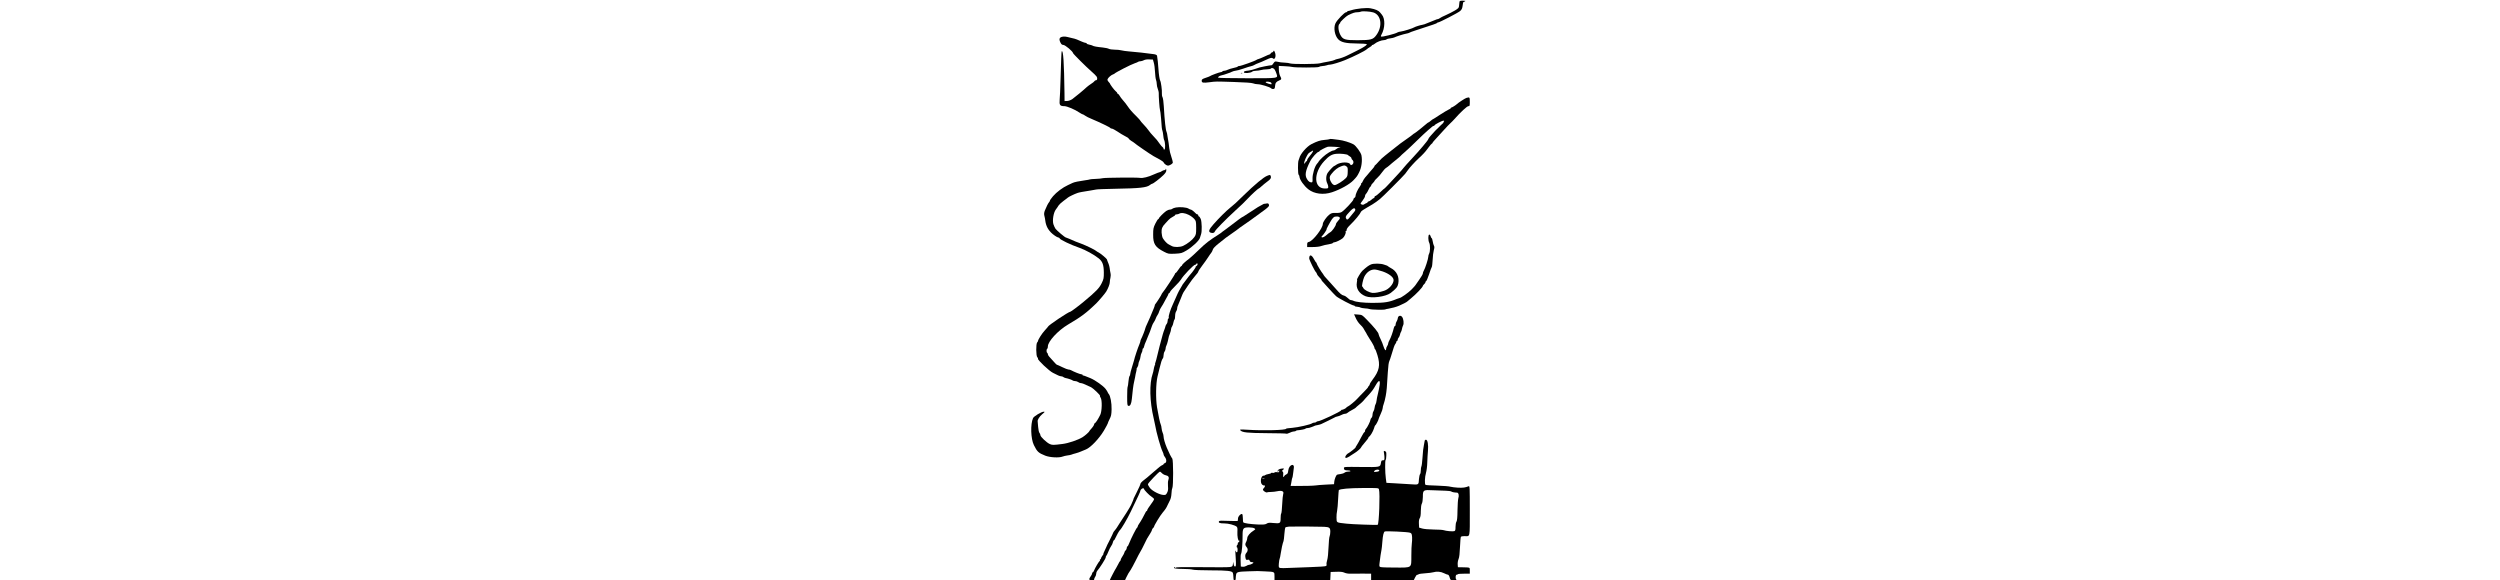 <!-- <?xml version="1.0" standalone="no"?>
<!DOCTYPE svg PUBLIC "-//W3C//DTD SVG 20010904//EN"
 "http://www.w3.org/TR/2001/REC-SVG-20010904/DTD/svg10.dtd"> -->
<svg version="1.0" xmlns="http://www.w3.org/2000/svg" height="150px" fill="#1982C4" viewBox="0 0 646 853"
 preserveAspectRatio="xMidYMid meet">

<g transform="translate(0,853) scale(0.1,-0.1)"
fill="#000000" stroke="none">
<path d="M6308 8503 c0 -10 -2 -22 -3 -28 -2 -5 -3 -22 -4 -37 -1 -21 -13 -34
-58 -61 -32 -19 -92 -50 -133 -68 -41 -18 -82 -38 -91 -46 -8 -7 -21 -13 -27
-13 -7 0 -31 -8 -55 -19 -40 -17 -99 -41 -142 -57 -11 -4 -27 -8 -35 -9 -25
-3 -104 -28 -115 -36 -19 -14 -160 -58 -197 -62 -20 -2 -43 -8 -50 -13 -27
-20 -233 -72 -244 -61 -3 3 0 16 8 29 53 94 56 233 6 292 -4 6 -17 21 -27 33
-22 28 -69 48 -141 61 -59 11 -207 -4 -285 -29 -22 -7 -43 -12 -47 -11 -5 1
-8 -2 -8 -8 0 -5 -8 -10 -18 -10 -23 0 -134 -115 -156 -162 -32 -67 -11 -184
42 -237 42 -43 113 -59 269 -60 75 -1 141 -5 146 -8 16 -10 -39 -48 -150 -102
-59 -29 -120 -60 -135 -67 -38 -20 -108 -45 -143 -51 -16 -3 -35 -9 -41 -14
-7 -5 -48 -16 -92 -24 -44 -7 -100 -19 -124 -25 -51 -14 -403 -15 -439 -2 -13
5 -46 10 -74 11 -49 2 -76 5 -125 16 -20 5 -29 0 -45 -24 -10 -16 -22 -29 -25
-29 -3 1 -21 -2 -40 -5 -19 -4 -46 -9 -60 -11 -60 -11 -98 -21 -145 -39 -27
-10 -70 -21 -95 -24 -59 -6 -70 -10 -70 -26 0 -18 98 -11 121 9 8 8 33 14 55
14 21 0 55 5 74 10 19 6 59 11 88 11 29 1 55 6 58 10 10 17 42 9 56 -13 8 -13
21 -40 27 -61 23 -70 40 -67 -435 -67 -237 0 -424 4 -424 9 0 14 23 28 60 36
19 4 46 12 60 18 14 5 30 11 37 13 7 1 27 9 44 18 18 9 44 16 58 17 14 0 64
14 111 30 47 17 99 33 115 36 17 3 39 12 50 19 11 7 38 20 60 27 23 8 71 29
107 46 68 32 89 37 102 24 32 -32 55 34 31 90 -11 26 -15 29 -20 15 -4 -10
-14 -18 -21 -18 -8 0 -17 -7 -20 -15 -4 -8 -11 -15 -17 -15 -5 0 -40 -14 -76
-32 -36 -17 -75 -33 -85 -35 -11 -2 -24 -8 -31 -13 -18 -15 -228 -90 -252 -90
-13 0 -23 -4 -23 -8 0 -4 -27 -14 -59 -20 -33 -7 -72 -19 -88 -27 -15 -8 -38
-15 -50 -15 -12 0 -25 -4 -28 -10 -3 -5 -14 -10 -23 -10 -17 0 -153 -50 -162
-60 -3 -3 -31 -14 -62 -24 -48 -16 -58 -23 -58 -42 0 -31 19 -35 113 -23 105
13 74 13 361 4 164 -5 260 -12 280 -20 17 -7 48 -13 69 -13 45 0 176 -40 196
-59 7 -8 23 -13 35 -11 17 2 22 11 24 43 4 47 16 63 60 82 37 15 38 22 15 66
-10 19 -18 56 -19 90 l-1 58 86 -4 c47 -2 97 -7 111 -11 40 -11 377 -11 392 0
7 6 30 12 51 13 20 1 49 6 63 11 14 6 37 10 52 10 25 0 148 37 217 66 129 53
292 134 318 158 13 12 35 27 50 35 15 8 27 18 27 23 0 4 5 8 12 8 6 0 21 8 32
18 27 24 99 52 134 52 15 0 33 5 39 11 6 6 30 13 54 15 23 3 50 9 58 13 30 15
136 49 176 56 22 4 42 10 45 13 3 4 43 19 90 34 268 87 315 103 318 110 2 5 9
8 15 8 21 0 296 142 325 168 23 21 31 38 36 76 3 27 7 50 8 51 2 1 12 7 23 13
17 10 13 11 -27 12 -39 0 -48 -3 -50 -17z m-1268 -155 c118 -36 142 -202 48
-332 -49 -68 -77 -76 -279 -77 -186 0 -217 10 -254 84 -29 59 -34 137 -10 157
9 7 13 15 11 17 -7 7 87 96 115 109 71 35 101 44 136 44 21 0 43 4 50 8 17 11
133 5 183 -10z m-1500 -1033 c7 -9 10 -18 6 -22 -8 -8 -86 18 -86 29 0 14 67
9 80 -7z"/>
<path d="M485 7992 c-56 -7 -68 -33 -39 -90 11 -23 23 -32 40 -32 28 0 142
-96 144 -121 0 -10 200 -209 268 -267 35 -30 69 -64 78 -77 16 -24 10 -55 -12
-55 -7 0 -17 -6 -21 -14 -4 -7 -26 -25 -48 -38 -22 -14 -50 -36 -63 -47 -39
-38 -175 -150 -214 -178 -23 -15 -53 -26 -75 -27 l-38 -1 -1 115 c-6 454 -18
639 -41 616 -4 -4 -9 -119 -18 -441 -3 -110 -8 -231 -12 -269 -7 -80 4 -96 69
-96 40 0 155 -49 221 -94 21 -14 43 -26 48 -26 6 0 22 -9 35 -19 14 -11 59
-34 102 -51 117 -49 267 -121 270 -131 2 -5 12 -9 22 -9 11 0 47 -20 82 -43
35 -24 85 -54 111 -67 27 -12 51 -29 54 -36 3 -8 21 -24 41 -36 21 -12 39 -25
42 -28 9 -12 234 -167 280 -193 25 -14 68 -38 97 -53 28 -15 54 -35 56 -45 3
-9 18 -24 34 -33 27 -14 33 -13 63 2 19 9 35 24 36 33 1 8 -9 47 -22 85 -14
38 -27 94 -30 124 -3 30 -7 66 -10 80 -3 14 -10 53 -15 88 -4 35 -11 68 -15
74 -13 21 -29 165 -41 378 -3 58 -11 116 -18 130 -8 14 -12 41 -10 60 4 41
-14 171 -25 185 -8 11 -21 95 -25 165 -3 62 -16 181 -21 201 -3 11 -20 19 -47
23 -69 11 -297 36 -372 41 -38 3 -86 10 -105 15 -19 6 -63 10 -98 10 -35 0
-73 6 -85 12 -12 7 -53 16 -92 20 -85 8 -137 18 -150 28 -5 4 -27 10 -47 14
-21 4 -38 11 -38 16 0 6 -7 10 -15 10 -8 0 -34 8 -58 19 -23 10 -55 24 -72 31
-16 7 -48 16 -70 20 -22 5 -53 12 -70 17 -16 5 -43 7 -60 5z m1331 -382 c8
-25 16 -85 18 -135 2 -49 9 -103 15 -118 6 -16 11 -44 11 -63 0 -19 7 -51 15
-70 8 -20 14 -45 14 -57 -2 -48 12 -240 18 -251 4 -6 11 -63 16 -126 9 -133
12 -159 20 -180 4 -8 9 -39 12 -68 3 -30 8 -58 11 -64 19 -30 23 -140 7 -145
-7 -3 -13 2 -13 11 0 8 -6 19 -13 23 -8 4 -24 23 -38 42 -41 59 -53 73 -99
121 -25 25 -57 64 -72 86 -16 22 -48 61 -73 86 -25 26 -45 50 -45 53 0 4 -26
33 -57 64 -68 67 -98 101 -136 157 -15 23 -44 59 -63 80 -19 22 -42 51 -50 67
-8 15 -19 27 -24 27 -6 0 -10 5 -10 11 0 6 -11 20 -25 30 -21 17 -85 103 -85
115 0 2 -9 13 -20 24 -12 12 -17 26 -13 37 9 22 52 60 78 69 11 4 22 9 25 13
14 17 244 135 295 151 22 7 44 16 50 21 5 5 20 9 35 9 14 1 36 7 50 15 15 9
46 14 79 12 l54 -2 13 -45z"/>
<path d="M3098 7453 c7 -3 16 -2 19 1 4 3 -2 6 -13 5 -11 0 -14 -3 -6 -6z"/>
<path d="M6409 7091 c-21 -7 -121 -72 -139 -91 -14 -14 -70 -50 -80 -50 -5 0
-10 -4 -10 -9 0 -5 -14 -14 -31 -21 -16 -7 -74 -42 -127 -76 -53 -35 -98 -64
-101 -64 -4 0 -19 -11 -35 -25 -16 -14 -32 -25 -36 -25 -3 0 -17 -10 -29 -21
-33 -31 -170 -139 -176 -139 -3 0 -14 -8 -24 -17 -11 -10 -43 -34 -71 -53 -69
-47 -160 -114 -185 -137 -11 -10 -38 -31 -60 -47 -22 -17 -42 -33 -45 -36 -3
-3 -26 -22 -51 -41 -26 -19 -66 -57 -89 -84 -24 -28 -47 -51 -51 -53 -5 -2 -9
-8 -9 -12 0 -5 -10 -20 -22 -33 -13 -14 -36 -41 -53 -61 -16 -21 -43 -51 -59
-69 -15 -18 -33 -44 -38 -59 -6 -16 -14 -28 -20 -28 -5 0 -7 -4 -4 -9 3 -4 -6
-23 -20 -42 -31 -41 -64 -115 -64 -141 0 -10 -7 -21 -15 -24 -8 -4 -15 -14
-15 -24 0 -19 -126 -154 -171 -184 -19 -12 -44 -16 -87 -15 -53 2 -66 -2 -98
-26 -39 -30 -94 -109 -94 -136 0 -62 -143 -248 -202 -263 -24 -5 -28 -12 -28
-41 l0 -35 84 0 c51 0 101 6 127 16 24 8 71 20 104 24 33 5 61 14 63 20 2 5
12 10 23 10 20 0 94 36 122 60 25 21 50 77 43 95 -3 9 -2 13 4 10 6 -3 10 4
10 17 0 15 18 40 48 69 77 75 151 165 164 199 3 8 45 37 94 64 49 27 107 63
129 80 22 17 46 35 54 41 24 16 345 337 371 371 14 17 32 41 40 54 20 31 106
125 154 169 72 66 101 98 146 160 24 33 48 61 52 61 5 0 8 4 8 9 0 4 26 36 58
69 31 34 84 91 117 128 33 37 73 79 89 93 16 14 43 42 60 61 90 102 185 190
205 190 19 0 21 5 21 65 0 69 -2 70 -51 56z m-331 -348 c-6 -7 -8 -13 -4 -13
3 0 -16 -19 -42 -42 -26 -24 -61 -59 -79 -78 -17 -19 -48 -52 -67 -74 -20 -21
-36 -44 -36 -50 0 -14 -126 -164 -245 -291 -52 -55 -104 -113 -117 -130 -12
-16 -45 -55 -74 -85 -28 -30 -84 -91 -125 -135 -41 -44 -78 -82 -82 -84 -5 -1
-34 -27 -65 -57 -31 -30 -63 -54 -69 -54 -7 0 -13 -7 -13 -15 0 -8 -4 -15 -9
-15 -6 0 -22 -11 -37 -25 -15 -14 -33 -25 -40 -25 -8 0 -14 -4 -14 -9 0 -5 -8
-11 -17 -15 -10 -3 -25 -11 -35 -18 -11 -8 -23 -9 -38 -2 -21 9 -21 10 14 56
20 26 36 55 36 65 0 11 5 24 11 30 14 14 35 49 51 86 7 15 16 27 20 27 4 0 8
6 8 13 0 8 11 24 25 37 14 13 25 27 25 32 0 4 17 24 39 43 21 19 54 57 72 84
19 27 45 56 59 64 14 9 37 26 51 39 13 13 55 47 91 76 37 29 68 56 70 60 2 4
30 30 62 57 33 28 111 102 175 165 64 63 139 133 165 155 27 22 55 46 62 53 7
6 17 12 22 12 6 0 12 4 14 9 5 14 110 68 130 68 13 -1 14 -4 6 -14z m-1302
-1287 c5 -14 0 -24 -36 -65 -9 -9 -29 -34 -44 -54 -31 -40 -45 -43 -57 -10 -5
14 0 28 17 49 76 90 108 111 120 80z m-228 -122 c6 -11 0 -24 -23 -48 -17 -19
-32 -41 -32 -49 0 -24 -56 -105 -83 -119 -13 -7 -38 -25 -53 -40 -32 -29 -64
-44 -75 -33 -4 4 0 12 8 18 17 13 73 97 65 97 -6 0 49 103 78 147 12 18 29 34
37 37 35 9 70 5 78 -10z"/>
<path d="M4399 6485 c-4 -3 -38 -8 -75 -11 -63 -5 -105 -19 -191 -62 -68 -34
-165 -146 -178 -206 -1 -6 -6 -20 -11 -31 -13 -28 -11 -204 1 -213 6 -4 12
-17 12 -29 3 -44 67 -135 131 -185 86 -68 222 -85 347 -43 124 41 259 117 315
176 51 54 56 61 84 117 35 69 49 169 34 249 -8 42 -82 144 -119 163 -55 29
-148 57 -214 65 -33 4 -76 9 -95 12 -20 2 -38 2 -41 -2z m160 -121 c2 -2 -6
-4 -18 -4 -12 0 -31 -9 -43 -20 -12 -11 -28 -20 -35 -20 -31 0 -108 -47 -164
-99 -32 -31 -59 -59 -59 -63 0 -4 -11 -19 -24 -33 -34 -36 -70 -157 -67 -222
2 -41 -1 -53 -13 -53 -28 0 -46 12 -68 48 -35 57 -25 120 45 260 28 57 105
142 128 142 5 0 9 4 9 8 0 9 95 59 125 66 21 4 177 -4 184 -10z m-405 -62 c-3
-9 -23 -37 -44 -62 -22 -25 -40 -53 -40 -62 0 -10 -5 -18 -10 -18 -6 0 -14
-10 -19 -22 -6 -17 -9 -18 -14 -6 -7 19 42 127 67 148 10 8 28 20 40 26 11 7
22 12 23 13 0 1 -1 -7 -3 -17z m516 -51 c3 -4 15 -13 28 -20 12 -6 22 -18 22
-25 0 -8 7 -19 15 -26 22 -18 19 -57 -5 -70 -16 -9 -22 -8 -26 4 -16 41 -146
37 -206 -5 -14 -11 -29 -19 -32 -19 -8 0 -68 -62 -93 -98 -27 -37 -31 -112 -8
-156 8 -15 15 -39 15 -52 0 -22 -4 -24 -49 -24 -165 0 -172 227 -11 402 69 76
112 102 180 108 59 6 161 -6 170 -19z m-23 -166 c18 -12 21 -24 19 -79 -1 -54
-5 -69 -26 -92 -36 -39 -139 -104 -166 -104 -28 0 -63 47 -71 94 -4 28 0 41
28 75 41 52 91 91 138 107 47 17 52 17 78 -1z"/>
<path d="M1990 6040 c0 -5 -8 -10 -18 -10 -10 0 -27 -7 -38 -15 -10 -8 -25
-15 -31 -15 -7 0 -46 -16 -88 -34 -76 -36 -163 -57 -200 -50 -38 8 -510 4
-545 -4 -19 -5 -69 -10 -110 -11 -41 -1 -78 -5 -82 -7 -5 -3 -38 -9 -76 -14
-82 -11 -155 -26 -179 -38 -10 -5 -40 -20 -68 -32 -75 -34 -168 -103 -219
-163 -25 -30 -46 -59 -46 -65 0 -6 -6 -17 -13 -24 -13 -15 -38 -63 -62 -123
-10 -26 -13 -49 -8 -70 4 -16 8 -34 9 -40 11 -98 32 -150 87 -209 31 -33 94
-76 111 -76 8 0 16 -6 19 -13 8 -20 162 -94 292 -139 88 -31 212 -99 282 -155
56 -46 74 -94 75 -207 0 -83 -2 -97 -31 -156 -35 -73 -83 -123 -264 -273 -70
-59 -188 -147 -196 -147 -26 0 -329 -203 -330 -221 -1 -3 -22 -28 -47 -55 -41
-44 -99 -135 -99 -155 0 -4 -6 -14 -12 -20 -20 -20 -18 -203 2 -219 8 -7 12
-16 9 -21 -9 -16 167 -183 221 -208 28 -13 62 -30 77 -38 14 -7 35 -13 45 -13
10 0 24 -5 29 -10 6 -6 21 -12 34 -15 38 -7 94 -27 105 -36 5 -5 21 -9 35 -9
14 0 35 -7 46 -15 10 -8 28 -15 38 -15 18 0 42 -9 146 -58 36 -17 145 -121
136 -130 -3 -2 1 -14 9 -26 24 -33 20 -200 -5 -251 -32 -65 -67 -119 -79 -123
-6 -2 -11 -9 -11 -16 0 -12 -21 -44 -52 -77 -10 -11 -18 -21 -18 -24 0 -9 -65
-68 -100 -89 -68 -42 -207 -89 -295 -100 -134 -17 -151 -17 -185 -2 -46 19
-140 108 -140 131 0 10 -6 26 -14 34 -8 9 -16 47 -19 86 -3 39 -6 75 -7 80 -6
23 25 73 66 108 40 33 43 37 22 37 -32 0 -144 -67 -156 -94 -40 -88 -34 -303
12 -396 48 -98 67 -116 168 -156 69 -27 203 -34 255 -13 15 6 46 13 68 16 22
2 49 8 60 12 11 5 40 14 65 20 25 7 59 18 75 26 17 7 50 21 75 31 69 28 193
159 263 276 31 53 57 101 57 106 0 6 12 34 27 64 23 44 27 67 29 143 2 94 -17
197 -42 226 -8 8 -14 19 -14 23 0 4 -15 27 -32 51 -34 44 -151 128 -223 158
-75 31 -100 40 -107 39 -5 -1 -8 2 -8 8 0 5 -8 10 -19 10 -17 0 -108 36 -153
61 -10 5 -26 9 -37 9 -10 0 -51 16 -90 35 -39 19 -74 35 -78 35 -5 0 -28 23
-53 52 -25 28 -53 60 -63 70 -9 10 -17 24 -17 32 0 8 -5 18 -10 21 -13 8 -13
52 0 60 6 3 10 19 10 35 0 72 148 233 295 320 197 116 270 171 414 310 34 33
133 149 148 175 29 48 53 110 53 139 0 17 4 45 9 63 5 18 6 48 1 70 -5 21 -10
54 -12 73 -3 19 -9 46 -15 60 -6 14 -14 34 -18 45 -3 11 -7 22 -8 24 -6 14
-96 89 -122 101 -16 8 -32 18 -35 22 -10 13 -156 84 -220 107 -68 24 -93 35
-172 70 -26 11 -51 21 -54 21 -13 0 -134 103 -152 128 -10 15 -24 45 -31 67
-17 56 1 168 35 215 15 19 33 46 41 60 9 14 40 43 70 65 30 22 60 45 68 52 12
11 94 51 140 67 21 8 84 20 190 36 33 5 71 12 85 15 14 4 142 8 285 11 353 6
456 17 503 54 14 11 29 20 35 20 14 0 112 75 164 126 29 28 43 50 43 68 0 14
-2 26 -5 26 -3 0 -5 -4 -5 -10z"/>
<path d="M3483 5947 c-53 -20 -182 -127 -353 -294 -121 -118 -118 -115 -190
-174 -61 -49 -168 -155 -245 -243 -70 -79 -81 -111 -43 -125 30 -11 56 -3 63
20 7 21 158 175 293 299 110 100 133 123 188 181 54 58 153 149 162 149 4 0
23 15 42 33 19 18 56 48 82 67 50 35 63 56 52 84 -7 19 -9 19 -51 3z"/>
<path d="M3468 5539 c-16 -4 -28 -5 -28 -3 0 2 -17 -6 -37 -18 -21 -12 -47
-26 -58 -32 -11 -6 -67 -43 -125 -81 -58 -38 -108 -70 -112 -70 -3 0 -53 -36
-110 -81 -57 -44 -116 -89 -133 -100 -16 -10 -34 -24 -40 -29 -5 -6 -28 -23
-50 -37 -145 -92 -192 -128 -290 -223 -60 -59 -127 -119 -147 -135 -61 -45
-108 -89 -108 -100 0 -5 -4 -10 -9 -10 -5 0 -23 -22 -41 -50 -18 -27 -36 -50
-41 -50 -5 0 -9 -4 -9 -9 0 -13 -160 -256 -188 -286 -6 -8 -12 -17 -12 -21 0
-7 -71 -119 -90 -141 -6 -7 -10 -15 -9 -18 1 -8 -18 -57 -47 -123 -13 -29 -24
-55 -24 -58 0 -3 -16 -38 -35 -78 -19 -40 -35 -78 -35 -85 0 -12 -44 -124 -60
-153 -6 -10 -10 -23 -10 -29 0 -6 -6 -25 -13 -42 -26 -60 -73 -202 -81 -242
-2 -11 -16 -56 -30 -100 -14 -44 -26 -89 -26 -100 0 -12 -4 -25 -10 -31 -5 -5
-13 -41 -16 -79 -3 -39 -9 -74 -12 -80 -4 -5 -7 -69 -7 -142 0 -119 2 -132 18
-137 26 -7 44 30 51 104 8 95 23 211 31 240 4 14 11 48 16 75 4 28 12 67 18
88 5 20 7 37 4 37 -2 0 3 10 11 22 9 12 16 33 16 46 0 13 6 35 14 50 8 15 15
43 17 62 2 19 9 44 16 55 7 11 13 30 13 42 0 13 4 23 9 23 5 0 13 15 16 33 4
17 12 41 18 52 6 11 12 25 13 30 1 6 11 30 22 55 20 43 43 104 62 162 5 16 17
40 28 55 11 16 23 39 27 53 4 14 16 37 26 51 10 14 21 38 25 55 4 16 20 48 36
71 15 23 28 44 28 47 0 3 17 33 37 68 21 35 36 66 35 71 -1 4 2 7 7 7 5 0 12
9 16 20 3 11 38 50 76 87 39 38 77 81 85 96 28 53 185 217 208 217 9 0 16 5
16 10 0 6 5 10 10 10 17 0 11 -28 -7 -39 -10 -6 -15 -11 -11 -11 8 0 -48 -81
-77 -111 -9 -9 -33 -41 -55 -70 -22 -30 -45 -61 -52 -69 -7 -8 -13 -17 -13
-20 -1 -3 -12 -23 -26 -45 -14 -22 -33 -58 -43 -80 -10 -22 -23 -53 -31 -70
-7 -16 -24 -55 -38 -85 -38 -81 -68 -177 -61 -194 3 -9 1 -16 -5 -16 -6 0 -11
-14 -11 -32 0 -17 -7 -39 -15 -48 -8 -9 -16 -25 -18 -36 -2 -10 -8 -30 -14
-44 -6 -14 -17 -45 -24 -70 -7 -25 -14 -49 -15 -55 -18 -63 -45 -168 -68 -265
-8 -36 -19 -78 -25 -93 -6 -15 -8 -27 -5 -27 2 0 0 -9 -6 -19 -5 -11 -12 -37
-15 -58 -3 -21 -10 -49 -15 -63 -51 -145 -45 -409 15 -660 9 -36 18 -77 20
-93 18 -111 82 -338 112 -397 7 -14 13 -31 13 -38 0 -8 9 -25 20 -39 26 -34
26 -80 0 -88 -11 -3 -20 -10 -20 -15 0 -5 -8 -11 -17 -14 -10 -3 -30 -16 -44
-28 -15 -13 -48 -41 -74 -63 -25 -21 -58 -50 -72 -62 -13 -13 -49 -42 -79 -65
-30 -22 -54 -48 -54 -57 0 -10 -23 -62 -51 -117 -28 -54 -50 -99 -49 -99 3 0
-21 -61 -38 -95 -15 -33 -99 -167 -168 -269 -16 -24 -34 -52 -40 -63 -6 -11
-21 -30 -33 -44 -11 -13 -21 -27 -21 -31 0 -4 -23 -52 -51 -108 -29 -55 -51
-101 -50 -103 1 -1 -10 -25 -24 -52 -14 -28 -23 -50 -19 -50 3 0 -4 -12 -15
-26 -12 -15 -21 -33 -21 -40 0 -8 -5 -14 -11 -14 -5 0 -8 -4 -5 -9 4 -5 2 -11
-2 -13 -10 -4 -67 -100 -83 -140 -6 -16 -15 -28 -20 -28 -5 0 -9 -7 -9 -16 0
-9 -9 -27 -20 -41 -32 -41 -27 -63 15 -63 27 0 35 4 35 18 0 9 7 26 15 36 8
11 15 31 15 45 0 13 6 32 13 40 41 47 127 184 127 200 0 11 3 21 8 23 4 2 18
30 31 63 13 33 32 70 42 83 10 13 21 36 24 52 4 17 10 30 15 30 4 0 13 12 19
28 14 34 59 114 69 122 20 14 108 164 159 270 108 222 143 299 143 311 0 8 10
20 22 28 18 11 23 11 26 1 8 -22 82 -99 118 -121 19 -11 34 -27 34 -35 0 -8
-22 -44 -50 -80 -27 -36 -50 -72 -50 -80 0 -8 -4 -14 -9 -14 -5 0 -14 -12 -20
-27 -14 -33 -69 -130 -93 -163 -10 -14 -18 -30 -18 -36 0 -7 -4 -14 -8 -16
-11 -4 -92 -165 -117 -230 -10 -27 -22 -48 -26 -48 -5 0 -9 -3 -8 -8 2 -14
-13 -52 -21 -52 -4 0 -11 -11 -14 -25 -3 -13 -17 -41 -31 -61 -14 -20 -25 -43
-25 -50 0 -7 -3 -14 -7 -16 -5 -2 -19 -25 -32 -53 -14 -27 -27 -52 -30 -55 -7
-6 -91 -167 -91 -175 0 -3 50 -5 111 -5 l110 0 20 43 c25 51 37 73 65 112 11
17 44 77 73 135 28 58 61 119 71 135 11 17 33 59 50 95 38 82 56 114 92 168
15 24 28 49 28 56 0 8 7 19 15 26 8 7 15 16 15 20 0 17 90 165 126 207 39 46
56 71 74 113 6 14 21 43 32 65 14 26 22 62 24 101 1 34 7 71 13 82 16 31 15
416 -1 434 -13 13 -51 89 -80 158 -27 63 -48 137 -48 166 0 16 -6 40 -13 54
-7 14 -14 43 -16 65 -2 22 -7 47 -12 56 -11 21 -36 139 -55 254 -21 129 -17
351 7 451 11 43 24 97 29 119 19 82 36 135 48 147 7 7 12 28 12 47 0 20 7 45
15 55 8 11 15 31 15 44 0 13 5 33 12 45 6 12 15 40 20 62 15 72 18 82 33 118
8 20 15 47 15 59 0 13 7 31 15 41 7 11 17 36 20 58 4 21 11 41 16 45 5 3 9 26
9 52 0 26 7 56 15 66 8 11 15 30 15 43 0 13 4 31 10 41 5 9 24 55 42 102 18
47 36 90 41 95 4 6 35 52 69 104 34 51 81 114 105 140 23 25 43 52 43 59 0 7
26 47 58 89 31 41 71 97 88 124 17 27 38 57 46 66 8 10 18 30 22 45 4 17 33
48 83 88 43 34 92 72 108 86 17 13 62 45 100 71 39 26 72 51 75 54 3 4 43 33
90 65 47 32 89 61 95 66 27 21 147 109 208 152 37 26 67 55 67 64 0 30 -13 39
-42 31z m-1531 -3963 c13 -13 38 -27 57 -30 40 -8 51 -30 36 -71 -6 -15 -8
-55 -5 -89 4 -47 1 -69 -13 -96 -16 -31 -22 -35 -54 -33 -57 3 -163 58 -198
102 -16 22 -30 46 -30 55 0 17 162 186 177 186 4 0 18 -11 30 -24z"/>
<path d="M2142 5481 c-23 -4 -48 -13 -54 -19 -7 -7 -23 -12 -36 -12 -13 0 -37
-10 -54 -21 -39 -28 -108 -98 -108 -110 0 -5 -4 -9 -9 -9 -5 0 -24 -30 -42
-66 -29 -60 -32 -75 -32 -163 -1 -135 30 -184 161 -251 61 -31 66 -32 160 -28
92 5 100 7 168 47 87 51 191 149 199 188 4 15 11 38 16 51 15 39 12 183 -5
225 -9 20 -21 37 -26 37 -6 0 -10 7 -10 15 0 8 -6 15 -13 15 -7 0 -20 8 -28
18 -25 27 -58 52 -69 52 -6 0 -21 7 -34 15 -27 18 -125 27 -184 16z m187 -108
c29 -14 65 -41 81 -59 27 -31 28 -37 29 -131 0 -90 -2 -101 -27 -137 -29 -42
-104 -101 -165 -129 -46 -21 -133 -22 -167 -2 -14 8 -34 18 -45 24 -23 10 -65
55 -86 91 -8 14 -16 50 -18 82 -3 58 9 88 54 134 11 12 32 35 47 51 15 17 43
38 63 47 19 9 35 21 35 26 0 6 10 10 23 10 12 0 29 5 37 10 27 18 87 10 139
-17z"/>
<path d="M5863 5083 c-17 -6 -17 -87 1 -121 16 -32 15 -128 -2 -159 -7 -12
-12 -32 -12 -45 0 -30 -47 -176 -66 -205 -8 -12 -14 -31 -14 -41 0 -11 -25
-53 -55 -95 -30 -41 -55 -77 -55 -79 0 -2 -24 -29 -54 -60 -46 -48 -160 -128
-181 -128 -4 0 -21 -6 -38 -13 -110 -47 -178 -58 -361 -58 -133 1 -241 13
-278 32 -10 5 -26 9 -35 9 -10 0 -31 14 -47 31 -16 16 -42 33 -58 36 -30 6
-57 29 -123 105 -22 26 -70 79 -107 119 -38 40 -68 76 -68 80 0 4 -6 14 -13
21 -18 20 -87 135 -87 146 0 6 -3 12 -7 14 -5 2 -19 24 -33 50 -35 68 -69 73
-70 11 0 -22 84 -193 100 -203 4 -3 10 -14 14 -26 3 -12 20 -34 36 -50 16 -16
30 -33 30 -37 0 -5 6 -14 13 -21 6 -8 48 -53 92 -102 44 -49 94 -101 110 -116
31 -29 239 -138 262 -138 7 0 13 -4 13 -8 0 -4 17 -9 37 -10 20 -2 42 -7 48
-12 5 -4 33 -9 60 -11 28 -1 61 -6 75 -11 26 -10 213 -13 227 -5 4 3 26 8 48
11 53 9 112 25 155 43 50 21 114 54 120 62 3 3 27 24 55 46 73 59 175 166 175
184 0 5 9 16 20 26 11 10 20 24 20 32 0 7 4 13 9 13 5 0 24 44 42 98 17 53 35
102 40 108 5 6 10 53 13 105 2 52 10 116 17 142 10 36 11 52 2 66 -6 10 -14
39 -18 65 -4 25 -11 46 -15 46 -4 0 -11 13 -16 29 -5 16 -14 26 -21 24z"/>
<path d="M5007 4644 c-36 -16 -67 -39 -127 -94 -24 -22 -87 -130 -77 -130 3 0
1 -18 -3 -41 -16 -86 34 -165 128 -202 88 -35 295 -8 369 48 81 63 103 89 112
138 18 98 -24 185 -109 228 -14 7 -32 19 -40 25 -8 7 -19 13 -25 14 -5 2 -20
6 -33 11 -48 19 -155 20 -195 3z m173 -103 c94 -33 160 -84 160 -127 0 -57
-68 -134 -140 -157 -69 -22 -137 -35 -169 -31 -51 6 -124 45 -136 72 -5 12
-12 22 -16 22 -10 0 12 103 29 140 34 69 90 110 152 110 19 0 73 -13 120 -29z"/>
<path d="M4785 3855 c13 -31 42 -74 64 -94 21 -20 41 -43 45 -51 3 -8 15 -28
26 -45 11 -16 24 -39 29 -51 5 -11 24 -42 42 -69 40 -59 69 -115 69 -131 0 -7
4 -14 9 -16 4 -1 20 -41 34 -88 44 -147 28 -227 -72 -359 -23 -30 -41 -60 -41
-67 0 -7 -7 -20 -16 -28 -8 -9 -13 -16 -10 -16 4 0 -24 -31 -61 -69 -38 -37
-77 -79 -89 -92 -29 -34 -123 -113 -144 -121 -10 -4 -21 -12 -25 -18 -7 -12
-55 -34 -67 -32 -5 1 -8 -2 -8 -7 0 -16 -307 -161 -341 -161 -10 0 -21 -4 -24
-10 -3 -5 -16 -10 -29 -10 -12 0 -26 -4 -32 -9 -18 -18 -207 -61 -294 -68 -50
-3 -90 -9 -90 -13 0 -21 -330 -30 -565 -15 -106 6 -118 6 -107 -8 27 -32 101
-40 389 -42 156 -1 286 -4 289 -8 4 -3 24 3 45 13 21 11 49 20 62 20 13 0 27
3 31 8 4 4 11 7 14 8 53 4 123 17 127 25 4 5 17 9 30 9 13 0 36 5 52 12 15 6
30 12 33 12 3 1 10 4 15 7 6 4 27 10 49 13 21 4 46 11 55 16 9 5 57 28 106 51
50 24 92 45 95 48 3 4 14 7 25 9 19 3 52 15 87 33 10 5 26 9 37 9 11 0 26 6
34 14 7 8 37 26 65 41 28 14 52 30 54 33 2 4 26 25 53 47 28 22 56 48 64 59 8
10 35 42 62 70 62 67 79 90 118 159 44 77 66 77 56 0 -4 -31 -15 -88 -25 -127
-10 -39 -20 -87 -21 -106 -2 -19 -8 -42 -14 -50 -6 -8 -12 -31 -14 -50 -2 -19
-9 -43 -17 -54 -8 -11 -14 -35 -14 -52 0 -17 -7 -37 -15 -44 -8 -7 -15 -19
-15 -28 0 -20 -49 -118 -66 -133 -8 -6 -14 -20 -14 -30 0 -11 -4 -19 -9 -19
-5 0 -28 -37 -51 -82 -23 -46 -51 -95 -61 -110 -10 -14 -19 -30 -19 -35 -1 -7
-84 -73 -104 -82 -18 -7 -46 -41 -46 -56 0 -23 22 -18 75 18 27 17 57 37 67
43 32 19 88 68 88 77 0 5 25 37 55 72 30 34 55 67 55 73 0 6 3 12 8 14 18 8
60 77 73 121 7 26 16 47 20 47 7 0 49 80 49 94 0 4 14 37 30 73 17 35 30 75
30 87 0 13 6 39 14 58 8 19 21 72 30 119 14 78 18 120 31 349 6 98 13 146 24
169 5 9 16 43 26 76 32 111 50 160 62 173 7 7 13 20 13 28 0 8 5 14 10 14 6 0
10 8 10 17 0 9 6 24 14 32 8 9 17 29 20 44 3 16 9 34 15 40 5 7 11 26 14 43 3
17 10 41 17 54 14 26 6 96 -15 123 -21 29 -59 19 -63 -18 -2 -16 -10 -38 -18
-49 -8 -11 -14 -31 -14 -43 0 -13 -4 -23 -10 -23 -5 0 -12 -12 -16 -27 -14
-60 -45 -148 -64 -180 -11 -19 -20 -42 -20 -52 0 -9 -7 -26 -15 -37 -8 -10
-15 -30 -15 -43 0 -37 -25 -10 -40 44 -7 25 -25 71 -41 102 -16 32 -29 64 -29
71 0 24 -66 105 -174 215 -68 70 -70 71 -128 75 l-59 4 26 -57z"/>
<path d="M5797 2053 c-3 -10 -8 -40 -12 -66 -4 -27 -8 -58 -11 -70 -2 -11 -6
-66 -10 -121 -4 -56 -10 -109 -15 -118 -5 -9 -9 -36 -9 -60 0 -24 -5 -49 -11
-55 -6 -6 -13 -38 -16 -70 -6 -92 3 -87 -136 -78 -67 4 -171 10 -232 14 l-110
6 -9 65 c-12 88 -13 263 -3 271 5 4 10 32 10 64 2 50 -1 58 -19 65 -20 8 -21
6 -14 -33 4 -23 7 -55 6 -72 -1 -24 -5 -30 -24 -29 -18 0 -23 -6 -28 -38 -11
-64 -9 -63 -291 -60 -247 3 -253 3 -253 -17 0 -25 13 -33 56 -33 19 0 37 -4
40 -9 3 -5 -12 -9 -32 -9 -21 0 -45 -7 -54 -15 -10 -9 -37 -18 -61 -21 -23 -3
-46 -7 -51 -10 -14 -9 -37 -68 -40 -104 l-3 -35 -120 -6 c-66 -3 -133 -9 -150
-12 -29 -5 -170 -9 -304 -8 l-64 1 8 38 c3 20 8 46 10 57 2 11 4 20 5 20 4 0
12 44 16 85 2 25 6 54 8 65 6 25 -6 47 -25 43 -30 -7 -51 -38 -57 -83 -4 -37
-10 -48 -29 -56 -13 -5 -26 -16 -29 -24 -11 -28 -20 -15 -16 21 3 24 0 39 -9
45 -11 8 -10 12 5 24 26 20 18 26 -27 18 -22 -3 -42 -14 -48 -24 -6 -12 -6
-19 0 -19 5 0 12 8 14 18 3 12 5 10 6 -7 1 -21 -2 -23 -34 -19 -19 2 -35 0
-35 -5 0 -5 -11 -7 -25 -5 -14 3 -25 1 -25 -3 0 -5 -18 -12 -40 -15 -22 -4
-43 -11 -46 -15 -3 -5 -14 -9 -25 -9 -41 0 -55 -108 -17 -134 12 -8 25 -13 30
-10 14 9 9 -23 -7 -36 -8 -7 -15 -18 -15 -25 0 -16 47 -48 60 -40 5 3 31 6 57
6 26 0 70 5 96 11 66 14 100 -2 85 -41 -5 -14 -12 -82 -15 -151 -3 -69 -9
-129 -14 -135 -5 -5 -9 -37 -9 -71 0 -75 -7 -79 -111 -69 -56 6 -74 4 -95 -10
-21 -13 -44 -15 -132 -12 -108 5 -196 18 -210 31 -4 4 -7 33 -7 64 0 31 -5 57
-11 59 -20 7 -58 -34 -60 -63 -1 -16 -3 -32 -3 -37 -1 -4 -61 -4 -135 -1 -100
5 -135 4 -141 -5 -13 -22 11 -33 76 -32 63 0 153 -24 183 -48 11 -10 14 -28
11 -74 -4 -67 10 -141 25 -132 6 3 7 -1 4 -9 -3 -9 -10 -16 -15 -16 -5 0 -9
-9 -9 -20 0 -11 -4 -20 -8 -20 -4 0 -8 -9 -8 -19 0 -11 3 -18 7 -16 3 2 6 -11
7 -30 2 -42 -15 -55 -28 -23 -7 17 -9 9 -4 -32 3 -30 6 -86 7 -125 2 -56 -1
-70 -13 -70 -9 0 -17 13 -21 35 l-6 35 -4 -35 c-4 -32 -7 -35 -44 -42 -22 -4
-208 -5 -414 -2 -294 3 -376 1 -383 -8 -6 -10 -8 -10 -8 0 0 7 -5 10 -11 6
-25 -15 21 -24 128 -24 61 0 124 -5 139 -10 16 -6 127 -11 268 -11 243 0 313
-8 324 -37 5 -13 6 -24 10 -89 3 -35 32 -29 32 6 0 16 3 42 6 59 8 37 26 42
184 47 143 5 127 5 240 -1 146 -7 140 -4 140 -74 l0 -60 410 0 409 0 3 62 3
63 84 3 c61 2 93 -1 118 -13 21 -10 56 -16 91 -15 31 1 112 1 180 1 l122 -1 0
-50 0 -50 313 0 312 1 20 42 c11 23 25 41 30 40 6 -1 15 3 22 8 6 6 51 12 100
15 48 3 101 10 117 15 49 15 111 10 157 -14 24 -12 50 -22 58 -22 8 0 19 -17
25 -40 11 -39 13 -40 61 -43 42 -3 47 -1 36 12 -15 18 -11 71 6 71 6 0 15 3
19 8 4 4 45 7 91 7 l83 0 0 45 c0 50 9 46 -110 49 l-65 1 -3 42 c-2 22 4 58
13 79 11 26 17 83 21 179 3 77 9 144 14 149 4 4 28 8 52 8 85 -2 78 -36 78
375 0 344 -1 365 -17 358 -49 -20 -82 -24 -157 -21 -44 3 -94 9 -111 14 -16 6
-103 13 -192 16 -90 2 -167 7 -173 11 -16 10 -12 115 6 176 9 30 18 99 19 154
2 55 6 132 10 170 8 86 -4 159 -27 163 -9 2 -19 -5 -21 -15z m-667 -437 c0 -8
-14 -16 -37 -18 -45 -6 -49 -4 -32 16 18 19 69 21 69 2z m-1687 -123 c-7 -2
-21 -2 -30 0 -10 3 -4 5 12 5 17 0 24 -2 18 -5z m1682 -154 c18 -55 1 -515
-19 -521 -15 -5 -385 8 -456 17 -158 18 -146 10 -149 90 -1 29 3 74 9 99 5 24
12 102 15 173 4 70 8 129 10 131 18 18 150 30 352 31 228 1 232 1 238 -20z
m980 -20 c39 -1 75 -6 82 -11 11 -9 46 -16 85 -17 23 -1 33 -42 19 -83 -5 -18
-11 -98 -12 -178 -1 -103 -6 -151 -15 -165 -8 -11 -14 -45 -14 -77 0 -47 -3
-58 -19 -63 -23 -7 -121 2 -154 14 -13 5 -80 10 -148 10 -72 1 -143 7 -169 15
l-45 13 -3 58 c-2 39 2 64 12 81 11 16 16 49 16 106 1 53 6 92 15 108 9 15 14
54 15 97 0 104 5 107 149 99 64 -3 148 -7 186 -7z m-1785 -530 c78 -4 90 -14
90 -72 0 -27 -5 -57 -10 -67 -6 -11 -13 -83 -16 -162 -3 -83 -11 -162 -20
-189 -8 -25 -12 -53 -9 -61 3 -8 0 -20 -7 -25 -8 -6 -108 -13 -243 -17 -126
-4 -269 -9 -318 -12 -48 -3 -99 -3 -112 0 -24 6 -25 9 -21 66 3 33 8 65 12 71
4 7 10 39 15 73 8 59 29 156 42 186 3 8 9 54 12 101 4 47 10 90 13 96 4 7 30
13 57 15 55 3 428 1 515 -3z m-1025 -23 c18 -13 17 -14 -11 -32 -53 -33 -94
-81 -94 -111 -1 -15 -7 -39 -15 -53 -20 -34 -18 -53 6 -81 22 -25 19 -60 -6
-86 -16 -15 -19 -43 -9 -81 5 -19 12 -22 30 -18 17 5 24 1 29 -14 4 -13 15
-20 31 -20 13 0 24 -4 24 -8 0 -10 -45 -32 -66 -32 -8 0 -26 -7 -39 -16 -13
-8 -36 -14 -52 -12 l-28 3 -3 88 c-2 49 1 94 7 100 11 15 23 155 22 267 0 109
9 120 94 120 36 0 69 -6 80 -14z m2287 -64 c23 -9 26 -17 30 -66 1 -30 0 -72
-4 -93 -4 -21 -7 -102 -7 -180 -1 -185 15 -173 -236 -173 -104 0 -201 3 -214
7 -22 6 -23 9 -17 62 7 65 22 167 29 196 3 11 8 63 12 115 7 93 18 139 35 150
15 9 344 -6 372 -18z"/>
<path d="M3243 3 c9 -2 23 -2 30 0 6 3 -1 5 -18 5 -16 0 -22 -2 -12 -5z"/>
</g>
</svg>
